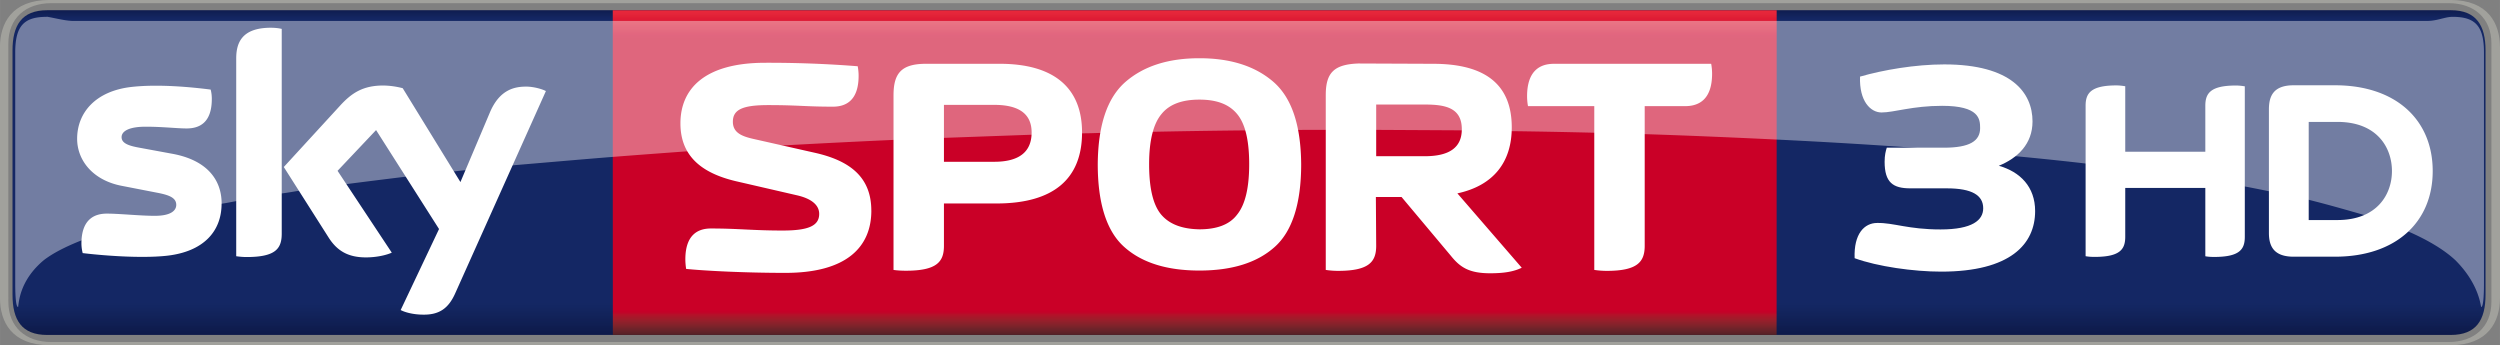 <svg xmlns="http://www.w3.org/2000/svg" height="82.846" width="600" viewBox="0 0 158.75 21.92">
    <rect x="0" y="0" width="158.75" height="21.92" fill="#808080" stroke="none"/>
    <defs>
        <linearGradient id="a" gradientUnits="userSpaceOnUse" gradientTransform="matrix(0 20.97 20.97 0 -72.581 366.92)" x2=".992" x1=".008" y1="0" y2="0">
            <stop stop-color="#0f1c4d" offset="0"/>
            <stop stop-color="#101e51" offset=".004"/>
            <stop stop-color="#101f54" offset=".008"/>
            <stop stop-color="#112157" offset=".012"/>
            <stop stop-color="#12225a" offset=".016"/>
            <stop stop-color="#13245d" offset=".02"/>
            <stop stop-color="#132560" offset=".023"/>
            <stop stop-color="#142662" offset=".027"/>
            <stop stop-color="#142764" offset=".031"/>
            <stop stop-color="#142764" offset=".063"/>
            <stop stop-color="#142764" offset=".125"/>
            <stop stop-color="#142764" offset=".25"/>
            <stop stop-color="#142764" offset=".5"/>
            <stop stop-color="#142764" offset=".75"/>
            <stop stop-color="#142764" offset=".875"/>
            <stop stop-color="#142764" offset=".891"/>
            <stop stop-color="#142764" offset=".898"/>
            <stop stop-color="#142763" offset=".902"/>
            <stop stop-color="#142763" offset=".906"/>
            <stop stop-color="#132662" offset=".91"/>
            <stop stop-color="#132661" offset=".914"/>
            <stop stop-color="#132560" offset=".918"/>
            <stop stop-color="#13255f" offset=".922"/>
            <stop stop-color="#12245d" offset=".926"/>
            <stop stop-color="#12245c" offset=".93"/>
            <stop stop-color="#12235b" offset=".934"/>
            <stop stop-color="#12235a" offset=".938"/>
            <stop stop-color="#112259" offset=".941"/>
            <stop stop-color="#112258" offset=".945"/>
            <stop stop-color="#112157" offset=".949"/>
            <stop stop-color="#112056" offset=".953"/>
            <stop stop-color="#102055" offset=".957"/>
            <stop stop-color="#102054" offset=".961"/>
            <stop stop-color="#101f53" offset=".965"/>
            <stop stop-color="#101e52" offset=".969"/>
            <stop stop-color="#0f1d50" offset=".973"/>
            <stop stop-color="#0f1d4f" offset=".977"/>
            <stop stop-color="#0f1c4e" offset=".98"/>
            <stop stop-color="#0f1c4d" offset=".984"/>
            <stop stop-color="#0e1b4c" offset=".988"/>
            <stop stop-color="#0e1b4b" offset=".992"/>
            <stop stop-color="#0e1a4a" offset=".996"/>
            <stop stop-color="#0e1949" offset="1"/>
        </linearGradient>
        <linearGradient id="b" gradientUnits="userSpaceOnUse" gradientTransform="rotate(-90 155.848 231.872) scale(20.624)" x1="0" x2="1" y1="0" y2="0">
            <stop stop-color="#552227" offset="0"/>
            <stop stop-color="#5a2227" offset=".004"/>
            <stop stop-color="#602228" offset=".008"/>
            <stop stop-color="#662329" offset=".012"/>
            <stop stop-color="#6c232a" offset=".016"/>
            <stop stop-color="#71232a" offset=".02"/>
            <stop stop-color="#77232a" offset=".023"/>
            <stop stop-color="#7d232a" offset=".027"/>
            <stop stop-color="#84222b" offset=".031"/>
            <stop stop-color="#8a212b" offset=".035"/>
            <stop stop-color="#90202b" offset=".039"/>
            <stop stop-color="#961f2b" offset=".043"/>
            <stop stop-color="#9d1d2b" offset=".047"/>
            <stop stop-color="#a31a2a" offset=".051"/>
            <stop stop-color="#a9172a" offset=".055"/>
            <stop stop-color="#b01329" offset=".059"/>
            <stop stop-color="#b70f29" offset=".063"/>
            <stop stop-color="#bd0829" offset=".066"/>
            <stop stop-color="#c40228" offset=".07"/>
            <stop stop-color="#c70028" offset=".074"/>
            <stop stop-color="#ca0027" offset=".078"/>
            <stop stop-color="#ca0027" offset=".094"/>
            <stop stop-color="#ca0027" offset=".125"/>
            <stop stop-color="#ca0027" offset=".25"/>
            <stop stop-color="#ca0027" offset=".5"/>
            <stop stop-color="#ca0027" offset=".75"/>
            <stop stop-color="#ca0027" offset=".875"/>
            <stop stop-color="#ca0027" offset=".906"/>
            <stop stop-color="#ca0027" offset=".914"/>
            <stop stop-color="#cb0028" offset=".918"/>
            <stop stop-color="#cc0029" offset=".922"/>
            <stop stop-color="#ce002a" offset=".926"/>
            <stop stop-color="#cf012a" offset=".93"/>
            <stop stop-color="#d1052b" offset=".934"/>
            <stop stop-color="#d2092c" offset=".938"/>
            <stop stop-color="#d40b2d" offset=".941"/>
            <stop stop-color="#d50d2e" offset=".945"/>
            <stop stop-color="#d60f2f" offset=".949"/>
            <stop stop-color="#d71130" offset=".953"/>
            <stop stop-color="#d91431" offset=".957"/>
            <stop stop-color="#da1732" offset=".961"/>
            <stop stop-color="#dc1933" offset=".965"/>
            <stop stop-color="#dd1a34" offset=".969"/>
            <stop stop-color="#df1c35" offset=".973"/>
            <stop stop-color="#e01d35" offset=".977"/>
            <stop stop-color="#e12036" offset=".98"/>
            <stop stop-color="#e22237" offset=".984"/>
            <stop stop-color="#e42439" offset=".988"/>
            <stop stop-color="#e6253a" offset=".992"/>
            <stop stop-color="#e7273a" offset=".996"/>
            <stop stop-color="#e8283b" offset="1"/>
        </linearGradient>
    </defs>
    <path fill="url(#a)" d="M3.738 387.72h-152.63c-1.631 0-2.205-.957-2.205-2.558v-15.506c0-1.59.574-2.557 2.205-2.557H3.738c1.621 0 2.205.967 2.205 2.557v15.506c0 1.601-.583 2.558-2.205 2.558" transform="translate(151.89 -366.45)"/>
    <path stroke-width=".275" fill="#fff" d="M123.618 11.96c1.629 0 2.316.451 2.316 1.266 0 .756-.687 1.344-2.708 1.344-2.061 0-2.974-.431-4.024-.412-.815 0-1.492.687-1.433 2.238 1.453.53 3.749.853 5.496.853 4.396 0 5.966-1.746 5.966-3.846 0-1.541-.952-2.493-2.306-2.876 1.197-.49 2.14-1.383 2.14-2.816 0-1.816-1.325-3.621-5.604-3.621-1.845 0-3.886.353-5.348.775-.06 1.56.667 2.277 1.364 2.277.795 0 1.963-.422 3.847-.422 2.355 0 2.414.834 2.414 1.413 0 .814-.648 1.246-2.296 1.246h-3.631c-.07.216-.138.481-.138.893 0 1.325.54 1.688 1.63 1.688z"/>
    <path fill="url(#b)" d="M-112.98 367.1c-.008 6.762.008 14.193.005 20.62h73.9c.002-6.995.005-14.511.005-20.62z" transform="translate(151.89 -366.45)"/>
    <g fill="#fff">
        <path d="M140.039 9.64V6.72c0-.785.312-1.289 1.943-1.289.201 0 .373.021.564.051v9.556c0 .785-.312 1.278-1.943 1.278-.2 0-.373-.008-.564-.043v-4.34h-5.085v3.101c0 .785-.312 1.279-1.943 1.279-.201 0-.363-.008-.574-.044V6.714c0-.786.322-1.29 1.953-1.29.2 0 .362.022.564.052v4.158h5.085m14.439 1.229c0-3.253-2.336-5.448-6.203-5.448h-2.628c-1.268 0-1.57.665-1.57 1.531v7.844c0 .835.301 1.51 1.57 1.51h2.628c3.867 0 6.203-2.195 6.203-5.437m-7.874 3.111V7.741h1.822c2.528 0 3.464 1.641 3.464 3.122 0 1.47-.936 3.11-3.464 3.11h-1.822M55.328 13.37c0-2.145-1.39-3.182-3.615-3.675l-3.886-.876c-.705-.162-1.29-.383-1.29-1.088 0-.765.605-1.057 2.236-1.057 1.923 0 2.376.1 4.118.1.806 0 1.631-.372 1.631-1.963 0-.191-.02-.412-.058-.604a72.223 72.223 0 0 0-5.87-.221c-3.897 0-5.387 1.692-5.387 3.846 0 2.024 1.269 3.142 3.524 3.675l3.887.897c.906.21 1.4.614 1.4 1.178 0 .765-.696 1.057-2.317 1.057-1.923 0-2.809-.13-4.56-.13-.796 0-1.622.372-1.622 1.963 0 .191.02.402.05.604 1.19.12 3.716.252 6.304.252 3.907 0 5.457-1.661 5.457-3.957M87.368 12.51h1.631l3.142 3.746c.584.724 1.158 1.097 2.487 1.097.906 0 1.51-.11 2.003-.352l-4.087-4.722c2.295-.494 3.453-1.984 3.453-4.189 0-2.698-1.651-4.038-4.984-4.038l-4.763-.02c-1.55.058-2.064.594-2.064 2.003v11.106c.242.037.514.059.786.059 1.963 0 2.416-.574 2.416-1.591l-.02-3.101m.02-2.588V6.638h3.081c1.31 0 2.356.201 2.356 1.57 0 1.158-.785 1.712-2.356 1.712h-3.08M56.738 17.14c.232.036.514.051.785.051 1.964 0 2.417-.564 2.417-1.58v-2.69h3.333c3.634 0 5.437-1.57 5.437-4.51 0-2.85-1.803-4.36-5.226-4.36h-4.682c-1.57 0-2.064.604-2.064 2.004V17.14m3.202-6.867V6.659h3.191c1.591 0 2.377.584 2.377 1.752 0 1.228-.786 1.862-2.377 1.862H59.94M76.161 17.18c2.064 0 3.655-.493 4.773-1.49 1.117-.987 1.691-2.749 1.691-5.266-.02-2.467-.594-4.199-1.752-5.216-1.158-1.007-2.728-1.51-4.712-1.51-1.984 0-3.544.503-4.702 1.51-1.158 1.017-1.732 2.749-1.752 5.216 0 2.517.574 4.279 1.691 5.266 1.118.997 2.709 1.49 4.763 1.49m3.162-6.756c0 1.51-.252 2.567-.765 3.202-.483.644-1.3.936-2.397.936-1.118-.02-1.913-.332-2.426-.936-.514-.615-.766-1.672-.766-3.202 0-1.51.272-2.568.786-3.182.503-.624 1.309-.916 2.406-.916 1.098 0 1.883.292 2.397.916.513.614.765 1.671.765 3.182M104.439 6.74h2.568c.845 0 1.711-.392 1.711-2.064 0-.192-.02-.433-.058-.624h-9.988c-.836 0-1.702.392-1.702 2.064 0 .191.02.423.058.624h4.209v10.4c.242.037.514.06.795.06 1.954 0 2.407-.575 2.407-1.592v-8.87M14.07 12.93c0 1.772-1.158 3.06-3.504 3.313-1.692.18-4.158-.03-5.316-.171a2.46 2.46 0 0 1-.08-.604c0-1.551.835-1.903 1.61-1.903.816 0 2.095.14 3.051.14 1.047 0 1.36-.352 1.36-.694 0-.443-.423-.624-1.229-.776l-2.225-.433c-1.853-.352-2.84-1.631-2.84-2.99 0-1.652 1.169-3.041 3.474-3.293 1.732-.191 3.847.021 5.005.17.051.192.073.384.073.595 0 1.54-.816 1.873-1.601 1.873-.594 0-1.53-.111-2.598-.111-1.078 0-1.53.292-1.53.664 0 .383.433.543 1.107.665l2.124.392c2.185.403 3.122 1.641 3.122 3.162m3.816 1.903c0 .946-.373 1.49-2.225 1.49-.242 0-.453-.021-.665-.051V3.715c0-.957.322-1.953 2.195-1.953.231 0 .473.02.695.073v12.999m7.552 4.853c.241.13.745.282 1.369.292 1.067.03 1.661-.383 2.094-1.35l5.76-12.847c-.242-.13-.765-.272-1.198-.282-.735-.008-1.732.14-2.367 1.661l-1.862 4.4-3.665-5.96a5.154 5.154 0 0 0-1.229-.171c-1.299 0-2.013.473-2.758 1.289l-3.565 3.886 2.86 4.5c.533.827 1.228 1.24 2.356 1.24.745 0 1.36-.171 1.641-.302l-3.443-5.196L23.88 8.26l3.998 6.283-2.437 5.146"/>
        <path opacity=".4" d="M2.96 1.07c-1.44 0-1.994.574-1.994 2.266v14.639c0 .906.051 1.521.182 1.521.05-.282.088-1.69 1.638-2.979.564-.433 1.362-.847 2.38-1.25 3.194-1.098 6.244-1.826 8.903-2.33.315-.043.651-.116.925-.165.975-.177 1.999-.34 2.888-.488.377-.044.775-.12 1.1-.17 1.053-.153 2.115-.298 3.009-.422 1.319-.172 2.649-.335 3.764-.472 1.063-.13 2.144-.239 3.051-.336h.005v.005c.242-.03.495-.059.736-.08 1.039-.12 2.11-.22 3.002-.31 2.206-.186 4.484-.388 6.37-.536 1.65-.13 3.318-.252 4.724-.355 2.09-.129 4.245-.264 6.037-.37a677.07 677.07 0 0 1 7.061-.354c1.11-.048 2.252-.091 3.202-.129l5.57-.2c1.067-.032 2.124-.062 3.201-.09.385.004.814-.017 1.156-.024 1.152-.03 2.34-.053 3.334-.072 1.953-.04 3.918-.07 5.871-.09 1.118-.009 2.235-.02 3.353-.027.578-.008 1.175-.005 1.76-.005h3.202l5.437.03c1.057.02 2.124.03 3.172.052 1.762.021 3.506.058 5.248.099 1.073.032 2.137.061 3.19.09 2.85.091 5.648.213 8.387.344 3.312.161 6.517.354 9.598.585 1.097.086 2.247.182 3.202.26 2.366.202 4.65.425 6.815.677 3.706.413 7.109.907 10.12 1.46.519.095 1.066.209 1.52.3.872.169 1.77.377 2.523.543 1.203.297 2.466.663 3.527.967.978.304 1.963.718 2.809 1.05 1.279.563 2.277 1.168 2.971 1.812 1.4 1.39 1.592 2.697 1.643 2.98.13 0 .181-.616.181-1.523V3.334c0-1.691-.554-2.265-1.993-2.265-.484 0-.968.26-1.613.26H4.577c-.558-.03-1.114-.19-1.612-.27z" stroke-width="2.578"/>
    </g>
    <path d="M155.598 21.92c2.407 0 3.152-1.5 3.152-3V3c0-1.5-.745-3.001-3.152-3.001H3.138c-2.406 0-3.141 1.5-3.141 3v15.92c0 1.5.735 3 3.141 3h152.46m-152.35-.2c-1.62 0-2.719-.957-2.719-2.558V2.758c0-1.6 1.098-2.557 2.72-2.557h152.24c1.62 0 2.718.956 2.718 2.557v16.403c0 1.601-1.098 2.558-2.719 2.558H3.248" fill="#a1a19c"/>
</svg>
